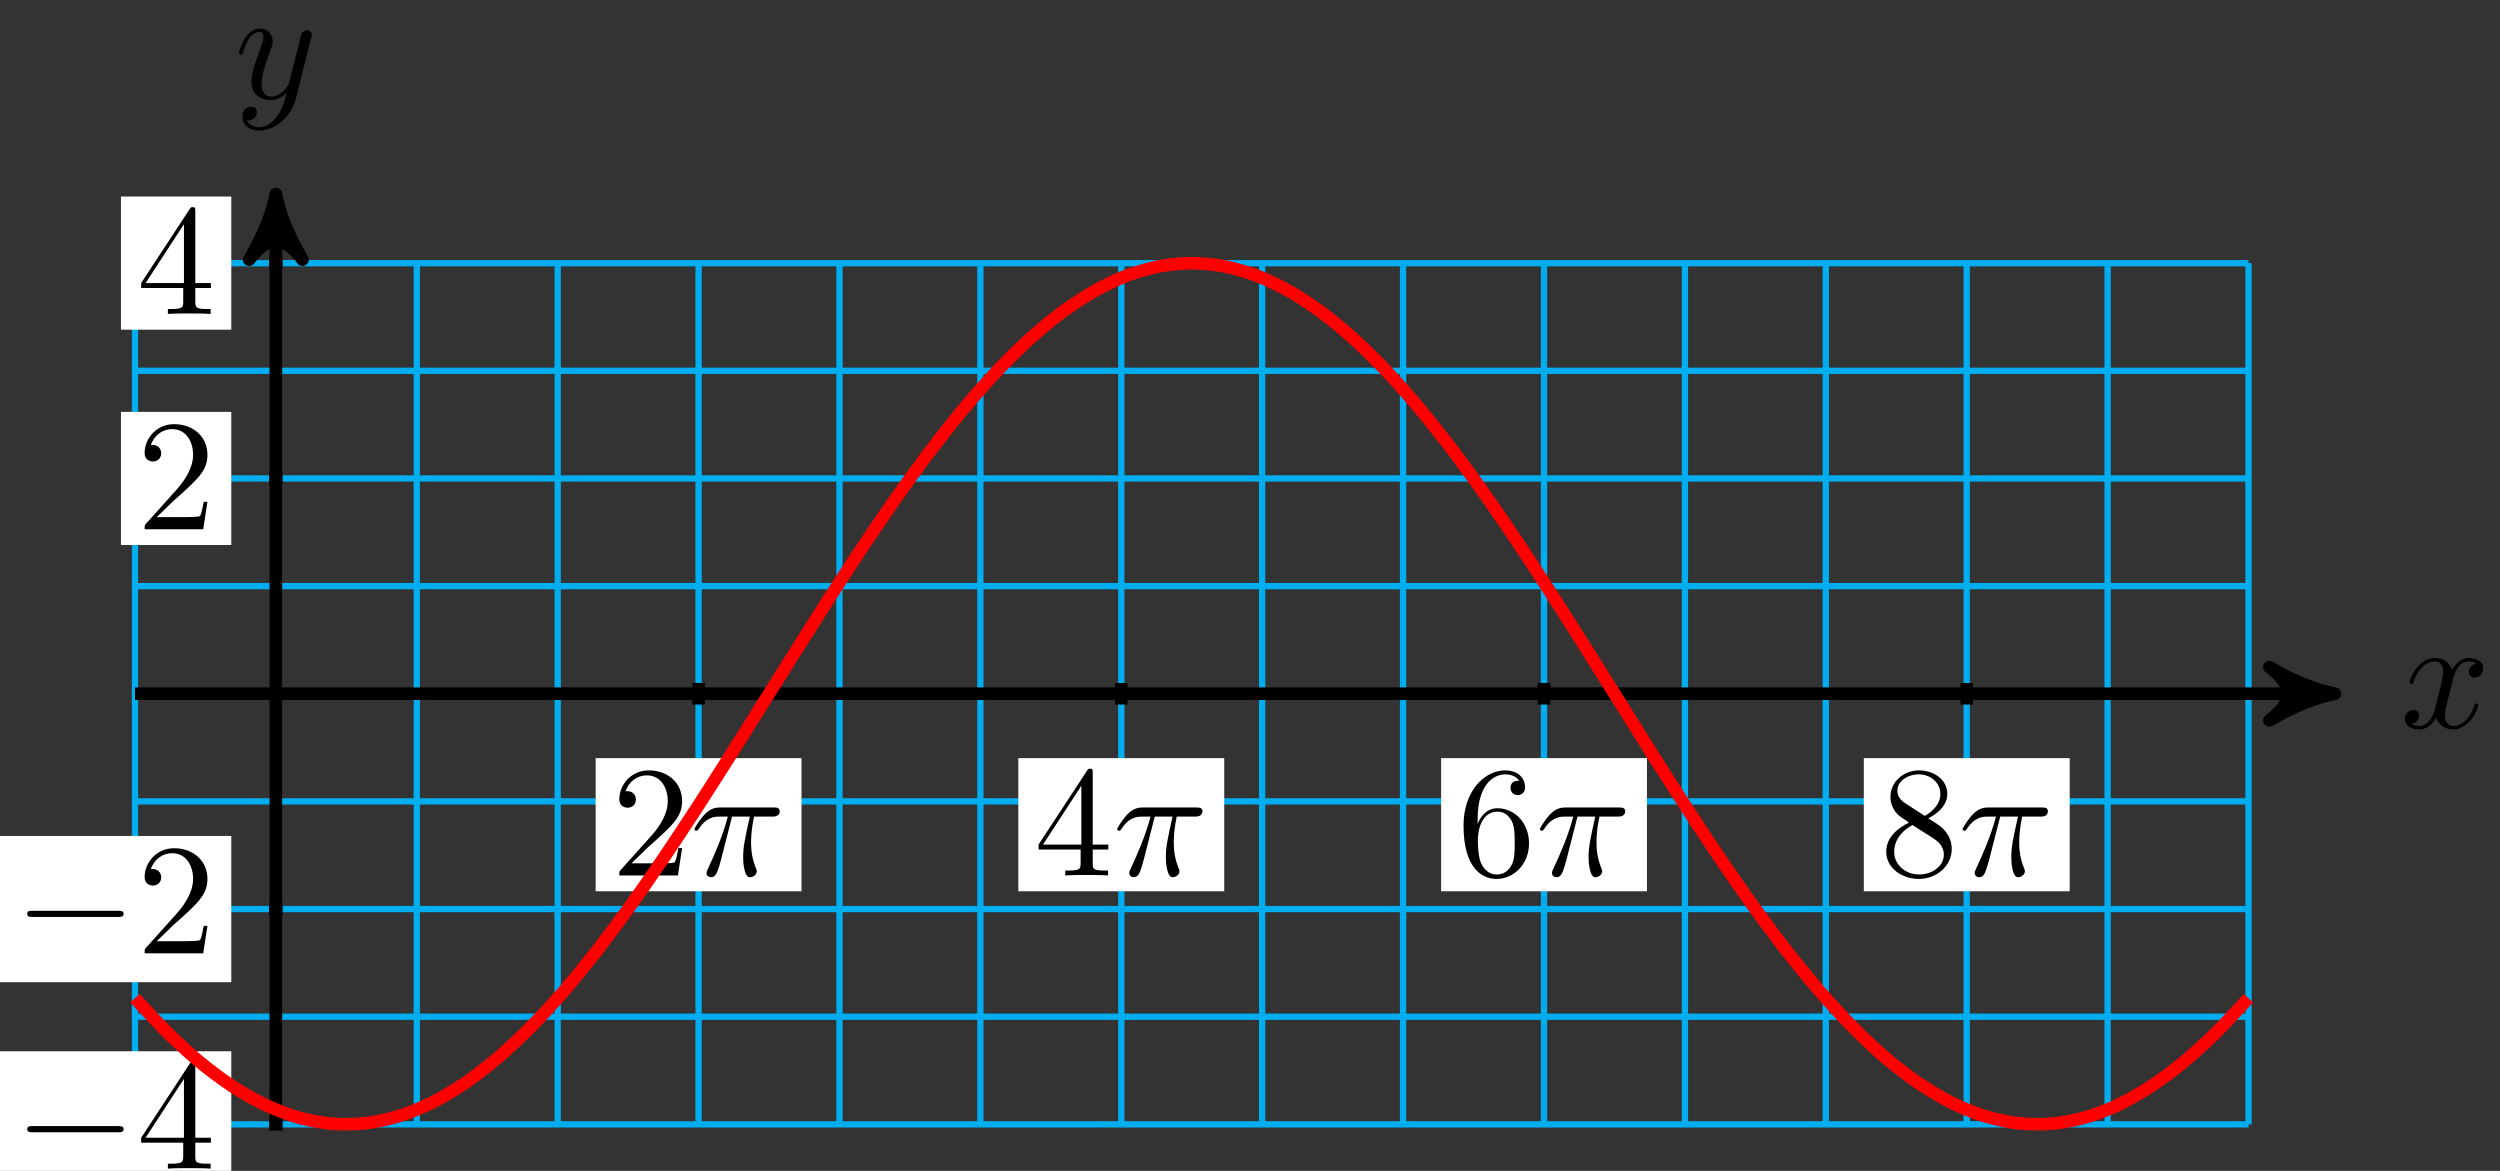 <?xml version="1.0" encoding="UTF-8"?>
<svg xmlns="http://www.w3.org/2000/svg" xmlns:xlink="http://www.w3.org/1999/xlink" width="158pt" height="74pt" viewBox="0 0 158 74" version="1.1">
<rect x="0" y="0" width="158" height="74" fill="#333333" stroke="none"/>
<defs>
<g>
<symbol overflow="visible" id="glyph0-0">
<path style="stroke:none;" d=""/>
</symbol>
<symbol overflow="visible" id="glyph0-1">
<path style="stroke:none;" d="M 3.328 -3.016 C 3.391 -3.266 3.625 -4.188 4.312 -4.188 C 4.359 -4.188 4.609 -4.188 4.812 -4.062 C 4.531 -4 4.344 -3.766 4.344 -3.516 C 4.344 -3.359 4.453 -3.172 4.719 -3.172 C 4.938 -3.172 5.25 -3.344 5.25 -3.75 C 5.25 -4.266 4.672 -4.406 4.328 -4.406 C 3.75 -4.406 3.406 -3.875 3.281 -3.656 C 3.031 -4.312 2.5 -4.406 2.203 -4.406 C 1.172 -4.406 0.594 -3.125 0.594 -2.875 C 0.594 -2.766 0.703 -2.766 0.719 -2.766 C 0.797 -2.766 0.828 -2.797 0.844 -2.875 C 1.188 -3.938 1.844 -4.188 2.188 -4.188 C 2.375 -4.188 2.719 -4.094 2.719 -3.516 C 2.719 -3.203 2.547 -2.547 2.188 -1.141 C 2.031 -0.531 1.672 -0.109 1.234 -0.109 C 1.172 -0.109 0.953 -0.109 0.734 -0.234 C 0.984 -0.297 1.203 -0.5 1.203 -0.781 C 1.203 -1.047 0.984 -1.125 0.844 -1.125 C 0.531 -1.125 0.297 -0.875 0.297 -0.547 C 0.297 -0.094 0.781 0.109 1.219 0.109 C 1.891 0.109 2.25 -0.594 2.266 -0.641 C 2.391 -0.281 2.75 0.109 3.344 0.109 C 4.375 0.109 4.938 -1.172 4.938 -1.422 C 4.938 -1.531 4.859 -1.531 4.828 -1.531 C 4.734 -1.531 4.719 -1.484 4.688 -1.422 C 4.359 -0.344 3.688 -0.109 3.375 -0.109 C 2.984 -0.109 2.828 -0.422 2.828 -0.766 C 2.828 -0.984 2.875 -1.203 2.984 -1.641 Z M 3.328 -3.016 "/>
</symbol>
<symbol overflow="visible" id="glyph0-2">
<path style="stroke:none;" d="M 4.844 -3.797 C 4.891 -3.938 4.891 -3.953 4.891 -4.031 C 4.891 -4.203 4.75 -4.297 4.594 -4.297 C 4.5 -4.297 4.344 -4.234 4.25 -4.094 C 4.234 -4.031 4.141 -3.734 4.109 -3.547 C 4.031 -3.297 3.969 -3.016 3.906 -2.75 L 3.453 -0.953 C 3.422 -0.812 2.984 -0.109 2.328 -0.109 C 1.828 -0.109 1.719 -0.547 1.719 -0.922 C 1.719 -1.375 1.891 -2 2.219 -2.875 C 2.375 -3.281 2.422 -3.391 2.422 -3.594 C 2.422 -4.031 2.109 -4.406 1.609 -4.406 C 0.656 -4.406 0.297 -2.953 0.297 -2.875 C 0.297 -2.766 0.391 -2.766 0.406 -2.766 C 0.516 -2.766 0.516 -2.797 0.562 -2.953 C 0.844 -3.891 1.234 -4.188 1.578 -4.188 C 1.656 -4.188 1.828 -4.188 1.828 -3.875 C 1.828 -3.625 1.719 -3.359 1.656 -3.172 C 1.25 -2.109 1.078 -1.547 1.078 -1.078 C 1.078 -0.188 1.703 0.109 2.297 0.109 C 2.688 0.109 3.016 -0.062 3.297 -0.344 C 3.172 0.172 3.047 0.672 2.656 1.203 C 2.391 1.531 2.016 1.828 1.562 1.828 C 1.422 1.828 0.969 1.797 0.797 1.406 C 0.953 1.406 1.094 1.406 1.219 1.281 C 1.328 1.203 1.422 1.062 1.422 0.875 C 1.422 0.562 1.156 0.531 1.062 0.531 C 0.828 0.531 0.5 0.688 0.5 1.172 C 0.5 1.672 0.938 2.047 1.562 2.047 C 2.578 2.047 3.609 1.141 3.891 0.016 Z M 4.844 -3.797 "/>
</symbol>
<symbol overflow="visible" id="glyph0-3">
<path style="stroke:none;" d="M 2.641 -3.719 L 3.766 -3.719 C 3.438 -2.25 3.344 -1.812 3.344 -1.141 C 3.344 -1 3.344 -0.734 3.422 -0.391 C 3.531 0.047 3.641 0.109 3.781 0.109 C 3.984 0.109 4.203 -0.062 4.203 -0.266 C 4.203 -0.328 4.203 -0.344 4.141 -0.484 C 3.844 -1.203 3.844 -1.859 3.844 -2.141 C 3.844 -2.656 3.922 -3.203 4.031 -3.719 L 5.156 -3.719 C 5.297 -3.719 5.656 -3.719 5.656 -4.062 C 5.656 -4.297 5.438 -4.297 5.25 -4.297 L 1.906 -4.297 C 1.688 -4.297 1.312 -4.297 0.875 -3.828 C 0.531 -3.438 0.266 -2.984 0.266 -2.938 C 0.266 -2.922 0.266 -2.828 0.391 -2.828 C 0.469 -2.828 0.484 -2.875 0.547 -2.953 C 1.031 -3.719 1.609 -3.719 1.812 -3.719 L 2.375 -3.719 C 2.062 -2.516 1.531 -1.312 1.109 -0.406 C 1.031 -0.25 1.031 -0.234 1.031 -0.156 C 1.031 0.031 1.188 0.109 1.312 0.109 C 1.609 0.109 1.688 -0.172 1.812 -0.531 C 1.953 -1 1.953 -1.016 2.078 -1.516 Z M 2.641 -3.719 "/>
</symbol>
<symbol overflow="visible" id="glyph1-0">
<path style="stroke:none;" d=""/>
</symbol>
<symbol overflow="visible" id="glyph1-1">
<path style="stroke:none;" d="M 6.562 -2.297 C 6.734 -2.297 6.922 -2.297 6.922 -2.5 C 6.922 -2.688 6.734 -2.688 6.562 -2.688 L 1.172 -2.688 C 1 -2.688 0.828 -2.688 0.828 -2.5 C 0.828 -2.297 1 -2.297 1.172 -2.297 Z M 6.562 -2.297 "/>
</symbol>
<symbol overflow="visible" id="glyph2-0">
<path style="stroke:none;" d=""/>
</symbol>
<symbol overflow="visible" id="glyph2-1">
<path style="stroke:none;" d="M 1.266 -0.766 L 2.328 -1.797 C 3.875 -3.172 4.469 -3.703 4.469 -4.703 C 4.469 -5.844 3.578 -6.641 2.359 -6.641 C 1.234 -6.641 0.5 -5.719 0.5 -4.828 C 0.5 -4.281 1 -4.281 1.031 -4.281 C 1.203 -4.281 1.547 -4.391 1.547 -4.812 C 1.547 -5.062 1.359 -5.328 1.016 -5.328 C 0.938 -5.328 0.922 -5.328 0.891 -5.312 C 1.109 -5.969 1.656 -6.328 2.234 -6.328 C 3.141 -6.328 3.562 -5.516 3.562 -4.703 C 3.562 -3.906 3.078 -3.125 2.516 -2.5 L 0.609 -0.375 C 0.5 -0.266 0.5 -0.234 0.5 0 L 4.203 0 L 4.469 -1.734 L 4.234 -1.734 C 4.172 -1.438 4.109 -1 4 -0.844 C 3.938 -0.766 3.281 -0.766 3.062 -0.766 Z M 1.266 -0.766 "/>
</symbol>
<symbol overflow="visible" id="glyph2-2">
<path style="stroke:none;" d="M 2.938 -1.641 L 2.938 -0.781 C 2.938 -0.422 2.906 -0.312 2.172 -0.312 L 1.969 -0.312 L 1.969 0 C 2.375 -0.031 2.891 -0.031 3.312 -0.031 C 3.734 -0.031 4.25 -0.031 4.672 0 L 4.672 -0.312 L 4.453 -0.312 C 3.719 -0.312 3.703 -0.422 3.703 -0.781 L 3.703 -1.641 L 4.688 -1.641 L 4.688 -1.953 L 3.703 -1.953 L 3.703 -6.484 C 3.703 -6.688 3.703 -6.75 3.531 -6.75 C 3.453 -6.75 3.422 -6.75 3.344 -6.625 L 0.281 -1.953 L 0.281 -1.641 Z M 2.984 -1.953 L 0.562 -1.953 L 2.984 -5.672 Z M 2.984 -1.953 "/>
</symbol>
<symbol overflow="visible" id="glyph2-3">
<path style="stroke:none;" d="M 1.312 -3.266 L 1.312 -3.516 C 1.312 -6.031 2.547 -6.391 3.062 -6.391 C 3.297 -6.391 3.719 -6.328 3.938 -5.984 C 3.781 -5.984 3.391 -5.984 3.391 -5.547 C 3.391 -5.234 3.625 -5.078 3.844 -5.078 C 4 -5.078 4.312 -5.172 4.312 -5.562 C 4.312 -6.156 3.875 -6.641 3.047 -6.641 C 1.766 -6.641 0.422 -5.359 0.422 -3.156 C 0.422 -0.484 1.578 0.219 2.5 0.219 C 3.609 0.219 4.562 -0.719 4.562 -2.031 C 4.562 -3.297 3.672 -4.25 2.562 -4.25 C 1.891 -4.25 1.516 -3.75 1.312 -3.266 Z M 2.5 -0.062 C 1.875 -0.062 1.578 -0.656 1.516 -0.812 C 1.328 -1.281 1.328 -2.078 1.328 -2.25 C 1.328 -3.031 1.656 -4.031 2.547 -4.031 C 2.719 -4.031 3.172 -4.031 3.484 -3.406 C 3.656 -3.047 3.656 -2.531 3.656 -2.047 C 3.656 -1.562 3.656 -1.062 3.484 -0.703 C 3.188 -0.109 2.734 -0.062 2.5 -0.062 Z M 2.5 -0.062 "/>
</symbol>
<symbol overflow="visible" id="glyph2-4">
<path style="stroke:none;" d="M 1.625 -4.562 C 1.172 -4.859 1.125 -5.188 1.125 -5.359 C 1.125 -5.969 1.781 -6.391 2.484 -6.391 C 3.203 -6.391 3.844 -5.875 3.844 -5.156 C 3.844 -4.578 3.453 -4.109 2.859 -3.766 Z M 3.078 -3.609 C 3.797 -3.984 4.281 -4.5 4.281 -5.156 C 4.281 -6.078 3.406 -6.641 2.5 -6.641 C 1.5 -6.641 0.688 -5.906 0.688 -4.969 C 0.688 -4.797 0.703 -4.344 1.125 -3.875 C 1.234 -3.766 1.609 -3.516 1.859 -3.344 C 1.281 -3.047 0.422 -2.5 0.422 -1.5 C 0.422 -0.453 1.438 0.219 2.484 0.219 C 3.609 0.219 4.562 -0.609 4.562 -1.672 C 4.562 -2.031 4.453 -2.484 4.062 -2.906 C 3.875 -3.109 3.719 -3.203 3.078 -3.609 Z M 2.078 -3.188 L 3.312 -2.406 C 3.594 -2.219 4.062 -1.922 4.062 -1.312 C 4.062 -0.578 3.312 -0.062 2.5 -0.062 C 1.641 -0.062 0.922 -0.672 0.922 -1.5 C 0.922 -2.078 1.234 -2.719 2.078 -3.188 Z M 2.078 -3.188 "/>
</symbol>
</g>
</defs>
<g id="surface1">
<path style="fill:none;stroke-width:0.399;stroke-linecap:butt;stroke-linejoin:miter;stroke:rgb(0%,67.839%,93.729%);stroke-opacity:1;stroke-miterlimit:10;" d="M -8.904 -27.215 L 124.672 -27.215 M -8.904 -20.411 L 124.672 -20.411 M -8.904 -13.607 L 124.672 -13.607 M -8.904 -6.802 L 124.672 -6.802 M -8.904 0.002 L 124.672 0.002 M -8.904 6.802 L 124.672 6.802 M -8.904 13.606 L 124.672 13.606 M -8.904 20.41 L 124.672 20.41 M -8.904 27.21 L 124.672 27.21 M -8.904 -27.215 L -8.904 27.214 M -0.001 -27.215 L -0.001 27.214 M 8.905 -27.215 L 8.905 27.214 M 17.811 -27.215 L 17.811 27.214 M 26.717 -27.215 L 26.717 27.214 M 35.619 -27.215 L 35.619 27.214 M 44.525 -27.215 L 44.525 27.214 M 53.431 -27.215 L 53.431 27.214 M 62.333 -27.215 L 62.333 27.214 M 71.239 -27.215 L 71.239 27.214 M 80.145 -27.215 L 80.145 27.214 M 89.051 -27.215 L 89.051 27.214 M 97.954 -27.215 L 97.954 27.214 M 106.86 -27.215 L 106.86 27.214 M 115.766 -27.215 L 115.766 27.214 M 124.672 -27.215 L 124.672 27.214 " transform="matrix(1,0,0,-1,17.435,43.845)"/>
<path style="fill:none;stroke-width:0.797;stroke-linecap:butt;stroke-linejoin:miter;stroke:rgb(0%,0%,0%);stroke-opacity:1;stroke-miterlimit:10;" d="M -8.904 0.002 L 129.098 0.002 " transform="matrix(1,0,0,-1,17.435,43.845)"/>
<path style="fill-rule:nonzero;fill:rgb(0%,0%,0%);fill-opacity:1;stroke-width:0.797;stroke-linecap:butt;stroke-linejoin:round;stroke:rgb(0%,0%,0%);stroke-opacity:1;stroke-miterlimit:10;" d="M 1.036 0.002 C -0.257 0.26 -1.554 0.779 -3.109 1.685 C -1.554 0.517 -1.554 -0.518 -3.109 -1.682 C -1.554 -0.776 -0.257 -0.26 1.036 0.002 Z M 1.036 0.002 " transform="matrix(1,0,0,-1,146.535,43.845)"/>
<g style="fill:rgb(0%,0%,0%);fill-opacity:1;">
  <use xlink:href="#glyph0-1" x="151.689" y="45.991"/>
</g>
<path style="fill:none;stroke-width:0.797;stroke-linecap:butt;stroke-linejoin:miter;stroke:rgb(0%,0%,0%);stroke-opacity:1;stroke-miterlimit:10;" d="M -0.001 -27.215 L -0.001 30.542 " transform="matrix(1,0,0,-1,17.435,43.845)"/>
<path style="fill-rule:nonzero;fill:rgb(0%,0%,0%);fill-opacity:1;stroke-width:0.797;stroke-linecap:butt;stroke-linejoin:round;stroke:rgb(0%,0%,0%);stroke-opacity:1;stroke-miterlimit:10;" d="M 1.036 0.001 C -0.261 0.259 -1.554 0.779 -3.108 1.685 C -1.554 0.517 -1.554 -0.518 -3.108 -1.682 C -1.554 -0.776 -0.261 -0.26 1.036 0.001 Z M 1.036 0.001 " transform="matrix(0,-1,-1,0,17.435,13.302)"/>
<g style="fill:rgb(0%,0%,0%);fill-opacity:1;">
  <use xlink:href="#glyph0-2" x="14.814" y="6.21"/>
</g>
<path style="fill:none;stroke-width:0.797;stroke-linecap:butt;stroke-linejoin:miter;stroke:rgb(0%,0%,0%);stroke-opacity:1;stroke-miterlimit:10;" d="M 0.424 -13.607 L -0.423 -13.607 " transform="matrix(1,0,0,-1,17.435,43.845)"/>
<path style=" stroke:none;fill-rule:nonzero;fill:rgb(100%,100%,100%);fill-opacity:1;" d="M -0.105 62.074 L 14.617 62.074 L 14.617 52.832 L -0.105 52.832 Z M -0.105 62.074 "/>
<g style="fill:rgb(0%,0%,0%);fill-opacity:1;">
  <use xlink:href="#glyph1-1" x="0.892" y="60.249"/>
</g>
<g style="fill:rgb(0%,0%,0%);fill-opacity:1;">
  <use xlink:href="#glyph2-1" x="8.641" y="60.249"/>
</g>
<path style="fill:none;stroke-width:0.797;stroke-linecap:butt;stroke-linejoin:miter;stroke:rgb(0%,0%,0%);stroke-opacity:1;stroke-miterlimit:10;" d="M 0.424 13.606 L -0.423 13.606 " transform="matrix(1,0,0,-1,17.435,43.845)"/>
<path style=" stroke:none;fill-rule:nonzero;fill:rgb(100%,100%,100%);fill-opacity:1;" d="M 7.645 34.445 L 14.617 34.445 L 14.617 26.031 L 7.645 26.031 Z M 7.645 34.445 "/>
<g style="fill:rgb(0%,0%,0%);fill-opacity:1;">
  <use xlink:href="#glyph2-1" x="8.641" y="33.448"/>
</g>
<path style="fill:none;stroke-width:0.797;stroke-linecap:butt;stroke-linejoin:miter;stroke:rgb(0%,0%,0%);stroke-opacity:1;stroke-miterlimit:10;" d="M 0.424 -27.215 L -0.423 -27.215 " transform="matrix(1,0,0,-1,17.435,43.845)"/>
<path style=" stroke:none;fill-rule:nonzero;fill:rgb(100%,100%,100%);fill-opacity:1;" d="M -0.105 75.684 L 14.617 75.684 L 14.617 66.438 L -0.105 66.438 Z M -0.105 75.684 "/>
<g style="fill:rgb(0%,0%,0%);fill-opacity:1;">
  <use xlink:href="#glyph1-1" x="0.892" y="73.857"/>
</g>
<g style="fill:rgb(0%,0%,0%);fill-opacity:1;">
  <use xlink:href="#glyph2-2" x="8.641" y="73.857"/>
</g>
<path style="fill:none;stroke-width:0.797;stroke-linecap:butt;stroke-linejoin:miter;stroke:rgb(0%,0%,0%);stroke-opacity:1;stroke-miterlimit:10;" d="M 0.424 27.214 L -0.423 27.214 " transform="matrix(1,0,0,-1,17.435,43.845)"/>
<path style=" stroke:none;fill-rule:nonzero;fill:rgb(100%,100%,100%);fill-opacity:1;" d="M 7.645 20.836 L 14.617 20.836 L 14.617 12.422 L 7.645 12.422 Z M 7.645 20.836 "/>
<g style="fill:rgb(0%,0%,0%);fill-opacity:1;">
  <use xlink:href="#glyph2-2" x="8.641" y="19.841"/>
</g>
<path style="fill:none;stroke-width:0.797;stroke-linecap:butt;stroke-linejoin:miter;stroke:rgb(0%,0%,0%);stroke-opacity:1;stroke-miterlimit:10;" d="M 26.717 0.681 L 26.717 -0.682 " transform="matrix(1,0,0,-1,17.435,43.845)"/>
<path style=" stroke:none;fill-rule:nonzero;fill:rgb(100%,100%,100%);fill-opacity:1;" d="M 37.645 56.328 L 50.656 56.328 L 50.656 47.914 L 37.645 47.914 Z M 37.645 56.328 "/>
<g style="fill:rgb(0%,0%,0%);fill-opacity:1;">
  <use xlink:href="#glyph2-1" x="38.641" y="55.33"/>
</g>
<g style="fill:rgb(0%,0%,0%);fill-opacity:1;">
  <use xlink:href="#glyph0-3" x="43.624" y="55.33"/>
</g>
<path style="fill:none;stroke-width:0.797;stroke-linecap:butt;stroke-linejoin:miter;stroke:rgb(0%,0%,0%);stroke-opacity:1;stroke-miterlimit:10;" d="M 53.431 0.681 L 53.431 -0.682 " transform="matrix(1,0,0,-1,17.435,43.845)"/>
<path style=" stroke:none;fill-rule:nonzero;fill:rgb(100%,100%,100%);fill-opacity:1;" d="M 64.359 56.328 L 77.371 56.328 L 77.371 47.914 L 64.359 47.914 Z M 64.359 56.328 "/>
<g style="fill:rgb(0%,0%,0%);fill-opacity:1;">
  <use xlink:href="#glyph2-2" x="65.357" y="55.33"/>
</g>
<g style="fill:rgb(0%,0%,0%);fill-opacity:1;">
  <use xlink:href="#glyph0-3" x="70.339" y="55.33"/>
</g>
<path style="fill:none;stroke-width:0.797;stroke-linecap:butt;stroke-linejoin:miter;stroke:rgb(0%,0%,0%);stroke-opacity:1;stroke-miterlimit:10;" d="M 80.145 0.681 L 80.145 -0.682 " transform="matrix(1,0,0,-1,17.435,43.845)"/>
<path style=" stroke:none;fill-rule:nonzero;fill:rgb(100%,100%,100%);fill-opacity:1;" d="M 91.078 56.328 L 104.086 56.328 L 104.086 47.914 L 91.078 47.914 Z M 91.078 56.328 "/>
<g style="fill:rgb(0%,0%,0%);fill-opacity:1;">
  <use xlink:href="#glyph2-3" x="92.073" y="55.33"/>
</g>
<g style="fill:rgb(0%,0%,0%);fill-opacity:1;">
  <use xlink:href="#glyph0-3" x="97.055" y="55.33"/>
</g>
<path style="fill:none;stroke-width:0.797;stroke-linecap:butt;stroke-linejoin:miter;stroke:rgb(0%,0%,0%);stroke-opacity:1;stroke-miterlimit:10;" d="M 106.86 0.681 L 106.86 -0.682 " transform="matrix(1,0,0,-1,17.435,43.845)"/>
<path style=" stroke:none;fill-rule:nonzero;fill:rgb(100%,100%,100%);fill-opacity:1;" d="M 117.793 56.328 L 130.805 56.328 L 130.805 47.914 L 117.793 47.914 Z M 117.793 56.328 "/>
<g style="fill:rgb(0%,0%,0%);fill-opacity:1;">
  <use xlink:href="#glyph2-4" x="118.788" y="55.33"/>
</g>
<g style="fill:rgb(0%,0%,0%);fill-opacity:1;">
  <use xlink:href="#glyph0-3" x="123.77" y="55.33"/>
</g>
<path style="fill:none;stroke-width:0.797;stroke-linecap:butt;stroke-linejoin:miter;stroke:rgb(100%,0%,0%);stroke-opacity:1;stroke-miterlimit:10;" d="M -8.904 -19.243 C -8.904 -19.243 -7.396 -20.883 -6.818 -21.454 C -6.24 -22.02 -5.31 -22.868 -4.732 -23.34 C -4.154 -23.817 -3.224 -24.504 -2.642 -24.879 C -2.064 -25.254 -1.134 -25.774 -0.556 -26.039 C 0.022 -26.309 0.952 -26.652 1.53 -26.813 C 2.108 -26.969 3.038 -27.133 3.616 -27.18 C 4.198 -27.227 5.123 -27.207 5.706 -27.137 C 6.284 -27.07 7.213 -26.871 7.791 -26.688 C 8.37 -26.508 9.299 -26.129 9.877 -25.84 C 10.459 -25.551 11.385 -24.996 11.967 -24.602 C 12.545 -24.203 13.475 -23.485 14.053 -22.993 C 14.631 -22.496 15.561 -21.622 16.139 -21.036 C 16.717 -20.45 17.647 -19.434 18.229 -18.766 C 18.807 -18.094 19.736 -16.954 20.315 -16.212 C 20.893 -15.47 21.822 -14.22 22.4 -13.415 C 22.979 -12.611 23.908 -11.267 24.486 -10.415 C 25.068 -9.56 25.994 -8.15 26.576 -7.259 C 27.154 -6.369 28.084 -4.908 28.662 -3.994 C 29.24 -3.08 30.17 -1.592 30.748 -0.67 C 31.33 0.256 32.256 1.744 32.838 2.666 C 33.416 3.583 34.346 5.056 34.924 5.958 C 35.502 6.861 36.431 8.294 37.01 9.165 C 37.588 10.036 38.517 11.407 39.095 12.231 C 39.677 13.059 40.607 14.348 41.185 15.118 C 41.763 15.883 42.693 17.071 43.271 17.774 C 43.849 18.473 44.779 19.539 45.357 20.16 C 45.939 20.781 46.865 21.715 47.447 22.246 C 48.025 22.781 48.955 23.562 49.533 24 C 50.111 24.433 51.041 25.054 51.619 25.386 C 52.201 25.722 53.126 26.171 53.708 26.398 C 54.287 26.621 55.216 26.894 55.794 27.007 C 56.372 27.121 57.302 27.214 57.88 27.214 C 58.458 27.214 59.388 27.121 59.966 27.007 C 60.548 26.894 61.478 26.625 62.056 26.398 C 62.634 26.175 63.564 25.722 64.142 25.39 C 64.72 25.058 65.65 24.437 66.228 24 C 66.81 23.566 67.736 22.785 68.318 22.25 C 68.896 21.719 69.825 20.785 70.403 20.164 C 70.982 19.543 71.911 18.477 72.489 17.778 C 73.071 17.078 73.997 15.891 74.579 15.122 C 75.157 14.352 76.087 13.063 76.665 12.239 C 77.243 11.411 78.173 10.04 78.751 9.169 C 79.329 8.302 80.259 6.868 80.837 5.966 C 81.419 5.064 82.345 3.591 82.927 2.669 C 83.505 1.752 84.434 0.26 85.013 -0.662 C 85.591 -1.588 86.52 -3.072 87.098 -3.99 C 87.68 -4.904 88.606 -6.361 89.188 -7.252 C 89.766 -8.146 90.696 -9.556 91.274 -10.408 C 91.852 -11.263 92.782 -12.603 93.36 -13.407 C 93.942 -14.212 94.868 -15.466 95.45 -16.208 C 96.028 -16.95 96.958 -18.091 97.536 -18.759 C 98.114 -19.43 99.043 -20.446 99.622 -21.032 C 100.2 -21.618 101.129 -22.493 101.707 -22.989 C 102.29 -23.481 103.215 -24.203 103.797 -24.598 C 104.375 -24.992 105.305 -25.547 105.883 -25.836 C 106.461 -26.129 107.391 -26.508 107.969 -26.688 C 108.551 -26.867 109.477 -27.07 110.059 -27.137 C 110.637 -27.207 111.567 -27.227 112.145 -27.18 C 112.723 -27.137 113.653 -26.973 114.231 -26.813 C 114.813 -26.656 115.738 -26.309 116.32 -26.043 C 116.899 -25.774 117.828 -25.254 118.406 -24.879 C 118.984 -24.504 119.914 -23.821 120.492 -23.344 C 121.07 -22.868 122 -22.024 122.578 -21.458 C 123.16 -20.887 124.668 -19.247 124.668 -19.247 " transform="matrix(1,0,0,-1,17.435,43.845)"/>
</g>
</svg>
